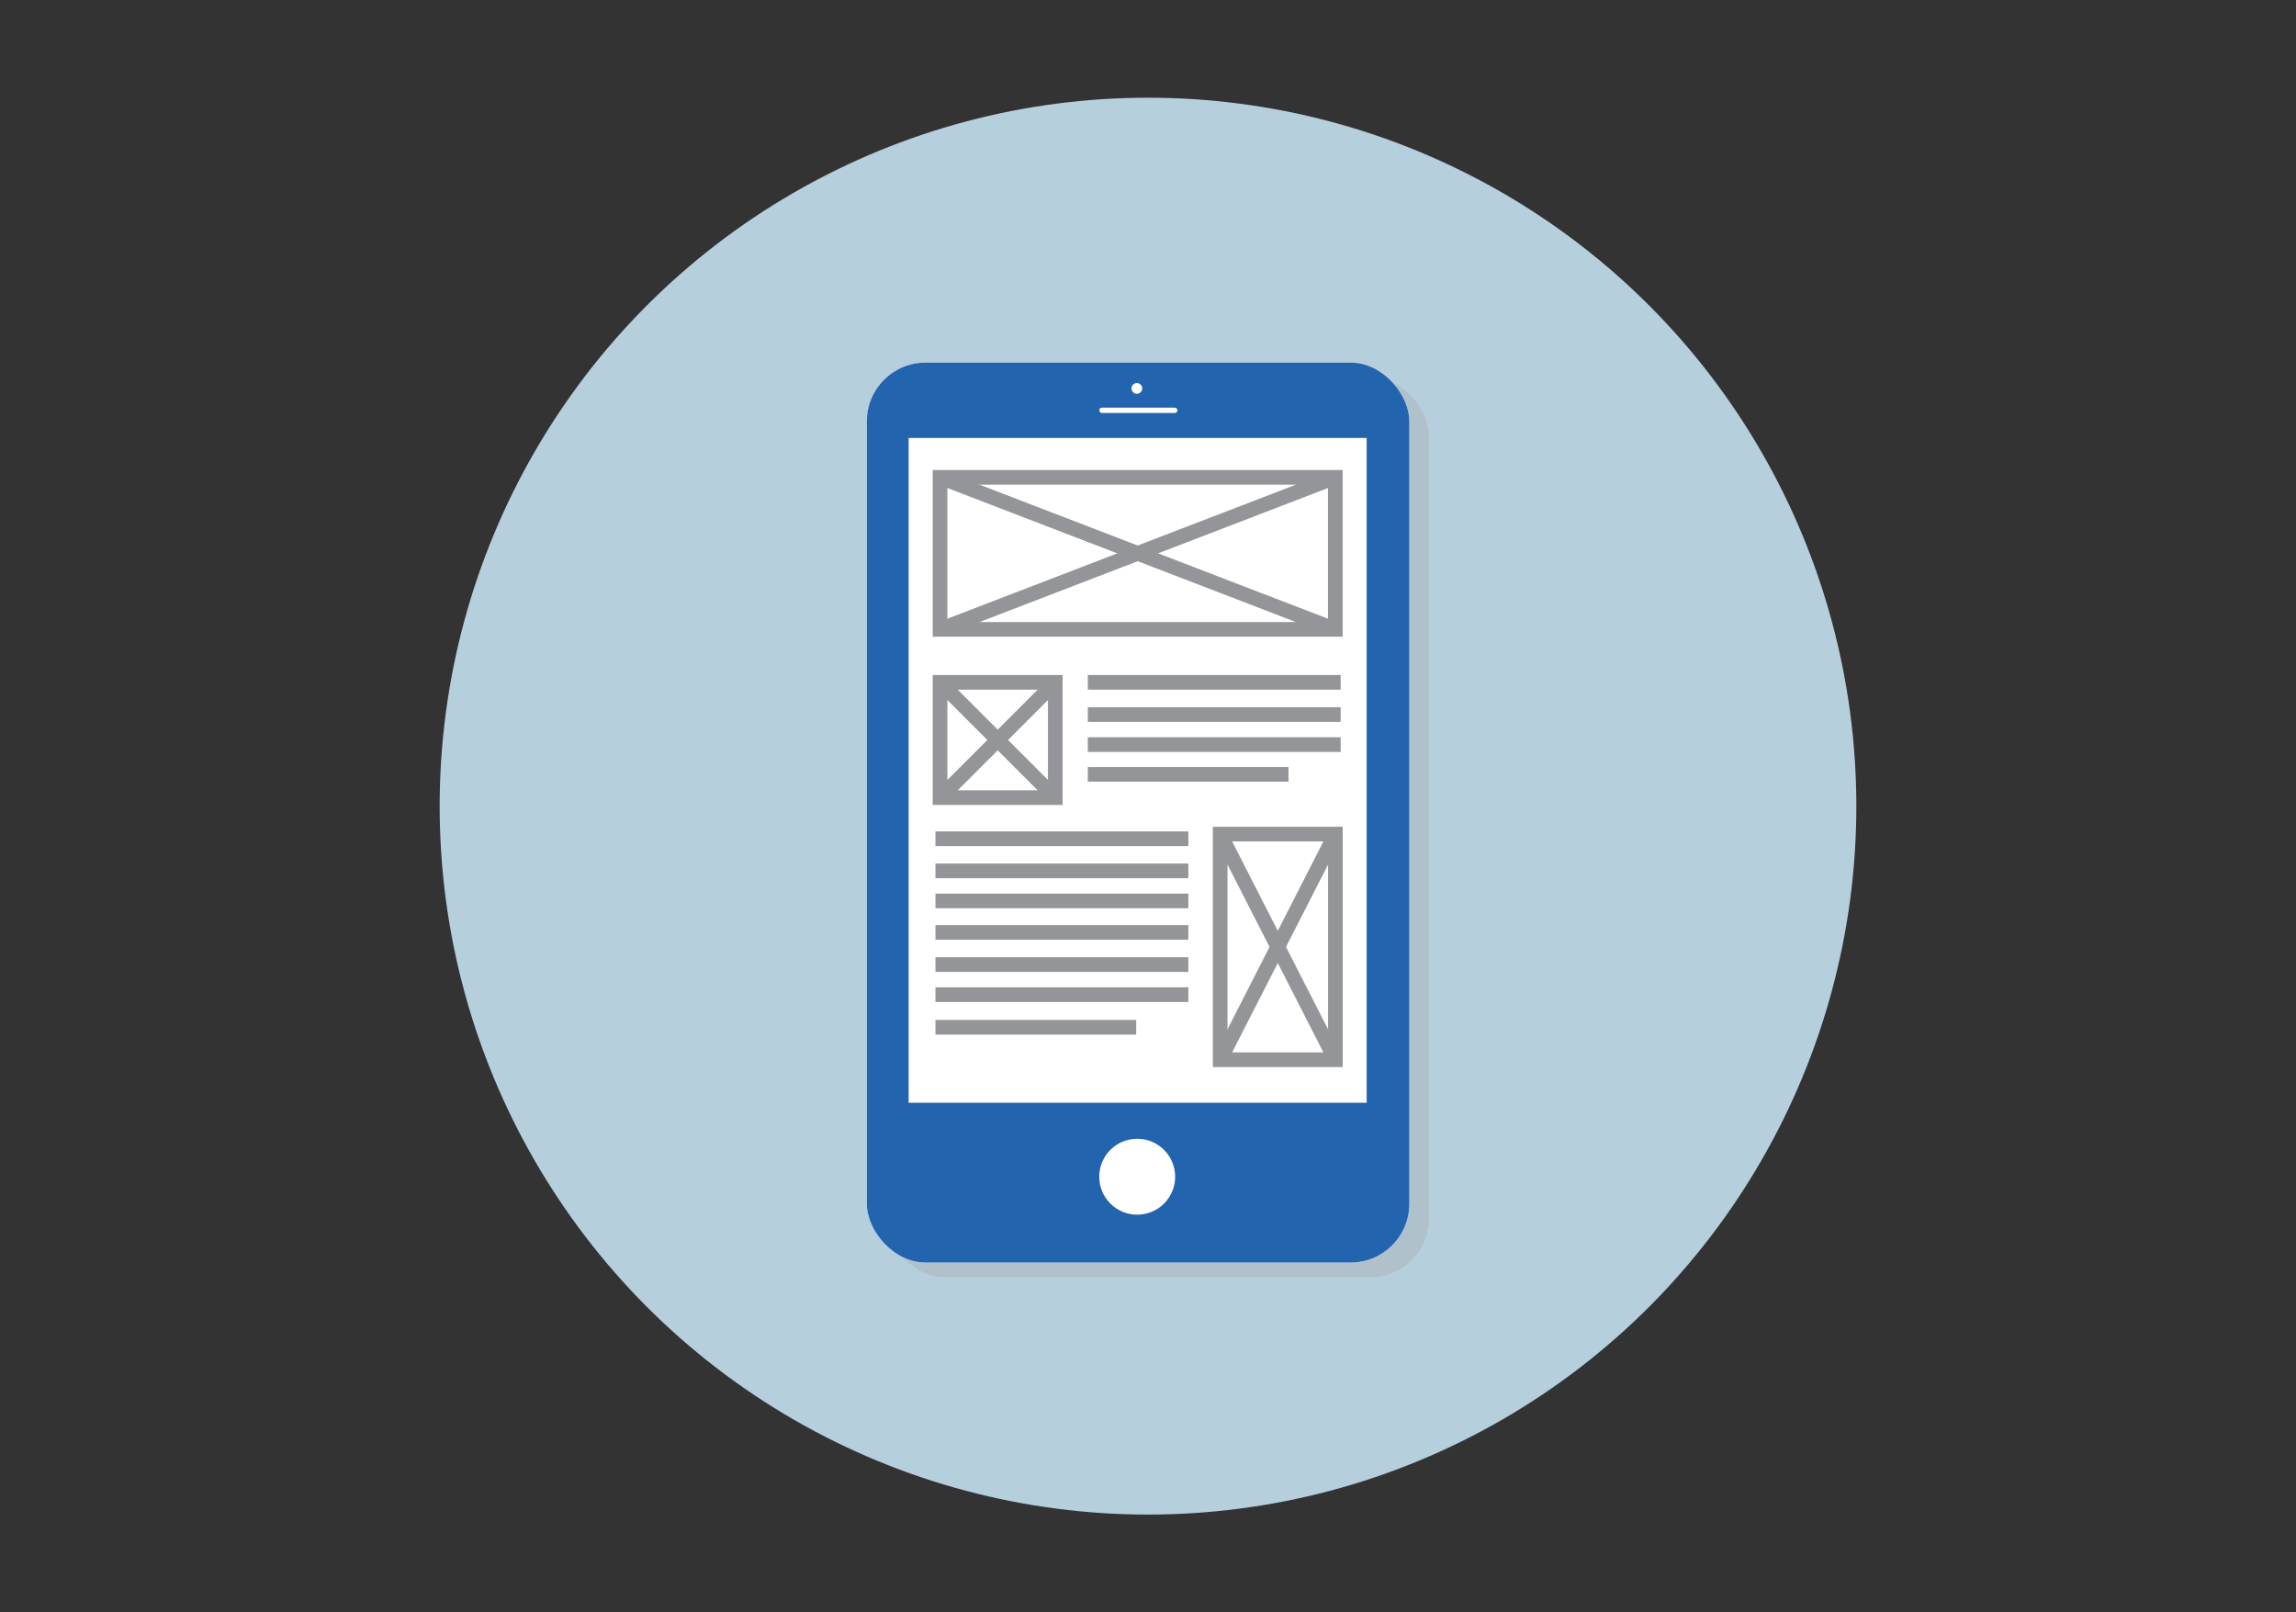 <svg xmlns="http://www.w3.org/2000/svg" viewBox="0 0 470 330"><rect x="0" y="0" width="470" height="330" fill="#333333" stroke="none"/><defs><style>.cls-1{isolation:isolate;}.cls-2{fill:#b5cfdd;}.cls-3{opacity:0.3;mix-blend-mode:multiply;}.cls-4{fill:#a9a2a3;}.cls-5,.cls-8{fill:none;stroke-miterlimit:10;stroke-width:3px;}.cls-5{stroke:#a9a2a3;}.cls-6{fill:#fff;}.cls-7{fill:#2364ae;}.cls-8{stroke:#939598;}</style></defs><title>schurz_illustrations</title><g class="cls-1"><g id="Layer_3" data-name="Layer 3"><circle class="cls-2" cx="235" cy="165" r="145"/></g><g id="Layer_4" data-name="Layer 4"><g class="cls-3"><rect class="cls-4" x="181.45" y="77.22" width="111.04" height="184.19" rx="12" ry="12"/><circle class="cls-4" cx="236.79" cy="243.85" r="7.77"/><rect class="cls-4" x="229.03" y="86.43" width="16" height="1.1" rx="0.55" ry="0.55"/><circle class="cls-4" cx="236.72" cy="82.5" r="1.1"/><rect class="cls-4" x="190" y="92.64" width="93.76" height="136.07"/><rect class="cls-4" x="196.43" y="100.7" width="80.91" height="31.12"/><line class="cls-4" x1="196.43" y1="131.82" x2="277.35" y2="100.7"/><line class="cls-4" x1="196.43" y1="100.7" x2="277.35" y2="131.82"/><rect class="cls-4" x="196.43" y="142.66" width="23.59" height="23.59"/><line class="cls-4" x1="196.43" y1="166.26" x2="220.03" y2="142.66"/><line class="cls-4" x1="196.43" y1="142.66" x2="220.03" y2="166.26"/><rect class="cls-4" x="253.77" y="173.72" width="23.59" height="46.18"/><line class="cls-4" x1="253.77" y1="219.91" x2="277.36" y2="173.72"/><line class="cls-4" x1="253.77" y1="173.72" x2="277.36" y2="219.91"/><rect class="cls-4" x="181.45" y="77.22" width="111.04" height="184.19" rx="12" ry="12"/><circle class="cls-4" cx="236.79" cy="243.85" r="7.77"/><rect class="cls-4" x="229.03" y="86.43" width="16" height="1.1" rx="0.55" ry="0.55"/><circle class="cls-4" cx="236.72" cy="82.5" r="1.1"/><rect class="cls-4" x="190" y="92.64" width="93.76" height="136.07"/><rect class="cls-5" x="196.43" y="100.7" width="80.91" height="31.12"/><line class="cls-5" x1="196.43" y1="131.82" x2="277.35" y2="100.7"/><line class="cls-5" x1="196.43" y1="100.7" x2="277.35" y2="131.82"/><rect class="cls-5" x="196.43" y="142.66" width="23.59" height="23.59"/><line class="cls-5" x1="196.43" y1="166.26" x2="220.03" y2="142.66"/><line class="cls-5" x1="196.43" y1="142.66" x2="220.03" y2="166.26"/><line class="cls-5" x1="226.68" y1="142.66" x2="278.44" y2="142.66"/><line class="cls-5" x1="226.68" y1="149.25" x2="278.44" y2="149.25"/><line class="cls-5" x1="226.68" y1="155.4" x2="278.44" y2="155.4"/><line class="cls-5" x1="226.68" y1="161.49" x2="267.77" y2="161.49"/><rect class="cls-5" x="253.77" y="173.72" width="23.59" height="46.18"/><line class="cls-5" x1="253.77" y1="219.91" x2="277.36" y2="173.72"/><line class="cls-5" x1="253.77" y1="173.72" x2="277.36" y2="219.91"/><line class="cls-5" x1="195.49" y1="174.67" x2="247.26" y2="174.67"/><line class="cls-5" x1="195.49" y1="181.25" x2="247.26" y2="181.25"/><line class="cls-5" x1="195.49" y1="187.4" x2="247.26" y2="187.4"/><line class="cls-5" x1="195.49" y1="193.84" x2="247.26" y2="193.84"/><line class="cls-5" x1="195.49" y1="200.43" x2="247.26" y2="200.43"/><line class="cls-5" x1="195.49" y1="206.58" x2="247.26" y2="206.58"/><line class="cls-5" x1="195.49" y1="213.26" x2="236.59" y2="213.26"/></g><rect class="cls-6" x="177.45" y="74.22" width="111.04" height="184.19" rx="12" ry="12"/><circle class="cls-6" cx="232.79" cy="240.85" r="7.77"/><rect class="cls-6" x="225.03" y="83.43" width="16" height="1.1" rx="0.55" ry="0.55"/><circle class="cls-6" cx="232.72" cy="79.5" r="1.1"/><rect class="cls-6" x="186" y="89.64" width="93.76" height="136.07"/><rect class="cls-6" x="192.43" y="97.7" width="80.91" height="31.12"/><line class="cls-6" x1="192.43" y1="128.82" x2="273.35" y2="97.7"/><line class="cls-6" x1="192.43" y1="97.7" x2="273.35" y2="128.82"/><rect class="cls-6" x="192.43" y="139.66" width="23.59" height="23.59"/><line class="cls-6" x1="192.43" y1="163.26" x2="216.03" y2="139.66"/><line class="cls-6" x1="192.43" y1="139.66" x2="216.03" y2="163.26"/><rect class="cls-6" x="249.77" y="170.72" width="23.59" height="46.18"/><line class="cls-6" x1="249.77" y1="216.91" x2="273.36" y2="170.72"/><line class="cls-6" x1="249.77" y1="170.72" x2="273.36" y2="216.91"/><rect class="cls-7" x="177.45" y="74.22" width="111.04" height="184.19" rx="12" ry="12"/><circle class="cls-6" cx="232.79" cy="240.85" r="7.77"/><rect class="cls-6" x="225.03" y="83.43" width="16" height="1.1" rx="0.55" ry="0.55"/><circle class="cls-6" cx="232.72" cy="79.5" r="1.1"/><rect class="cls-6" x="186" y="89.64" width="93.76" height="136.07"/><rect class="cls-8" x="192.43" y="97.7" width="80.91" height="31.12"/><line class="cls-8" x1="192.43" y1="128.82" x2="273.35" y2="97.7"/><line class="cls-8" x1="192.43" y1="97.7" x2="273.35" y2="128.82"/><rect class="cls-8" x="192.43" y="139.66" width="23.59" height="23.59"/><line class="cls-8" x1="192.43" y1="163.26" x2="216.03" y2="139.66"/><line class="cls-8" x1="192.43" y1="139.66" x2="216.03" y2="163.26"/><line class="cls-8" x1="222.68" y1="139.66" x2="274.44" y2="139.66"/><line class="cls-8" x1="222.68" y1="146.25" x2="274.44" y2="146.25"/><line class="cls-8" x1="222.68" y1="152.4" x2="274.44" y2="152.4"/><line class="cls-8" x1="222.68" y1="158.49" x2="263.77" y2="158.49"/><rect class="cls-8" x="249.77" y="170.72" width="23.59" height="46.18"/><line class="cls-8" x1="249.77" y1="216.91" x2="273.36" y2="170.72"/><line class="cls-8" x1="249.77" y1="170.72" x2="273.36" y2="216.91"/><line class="cls-8" x1="191.49" y1="171.67" x2="243.26" y2="171.67"/><line class="cls-8" x1="191.49" y1="178.25" x2="243.26" y2="178.25"/><line class="cls-8" x1="191.49" y1="184.4" x2="243.26" y2="184.4"/><line class="cls-8" x1="191.49" y1="190.84" x2="243.26" y2="190.84"/><line class="cls-8" x1="191.49" y1="197.43" x2="243.26" y2="197.43"/><line class="cls-8" x1="191.49" y1="203.58" x2="243.26" y2="203.58"/><line class="cls-8" x1="191.49" y1="210.26" x2="232.59" y2="210.26"/></g></g></svg>
